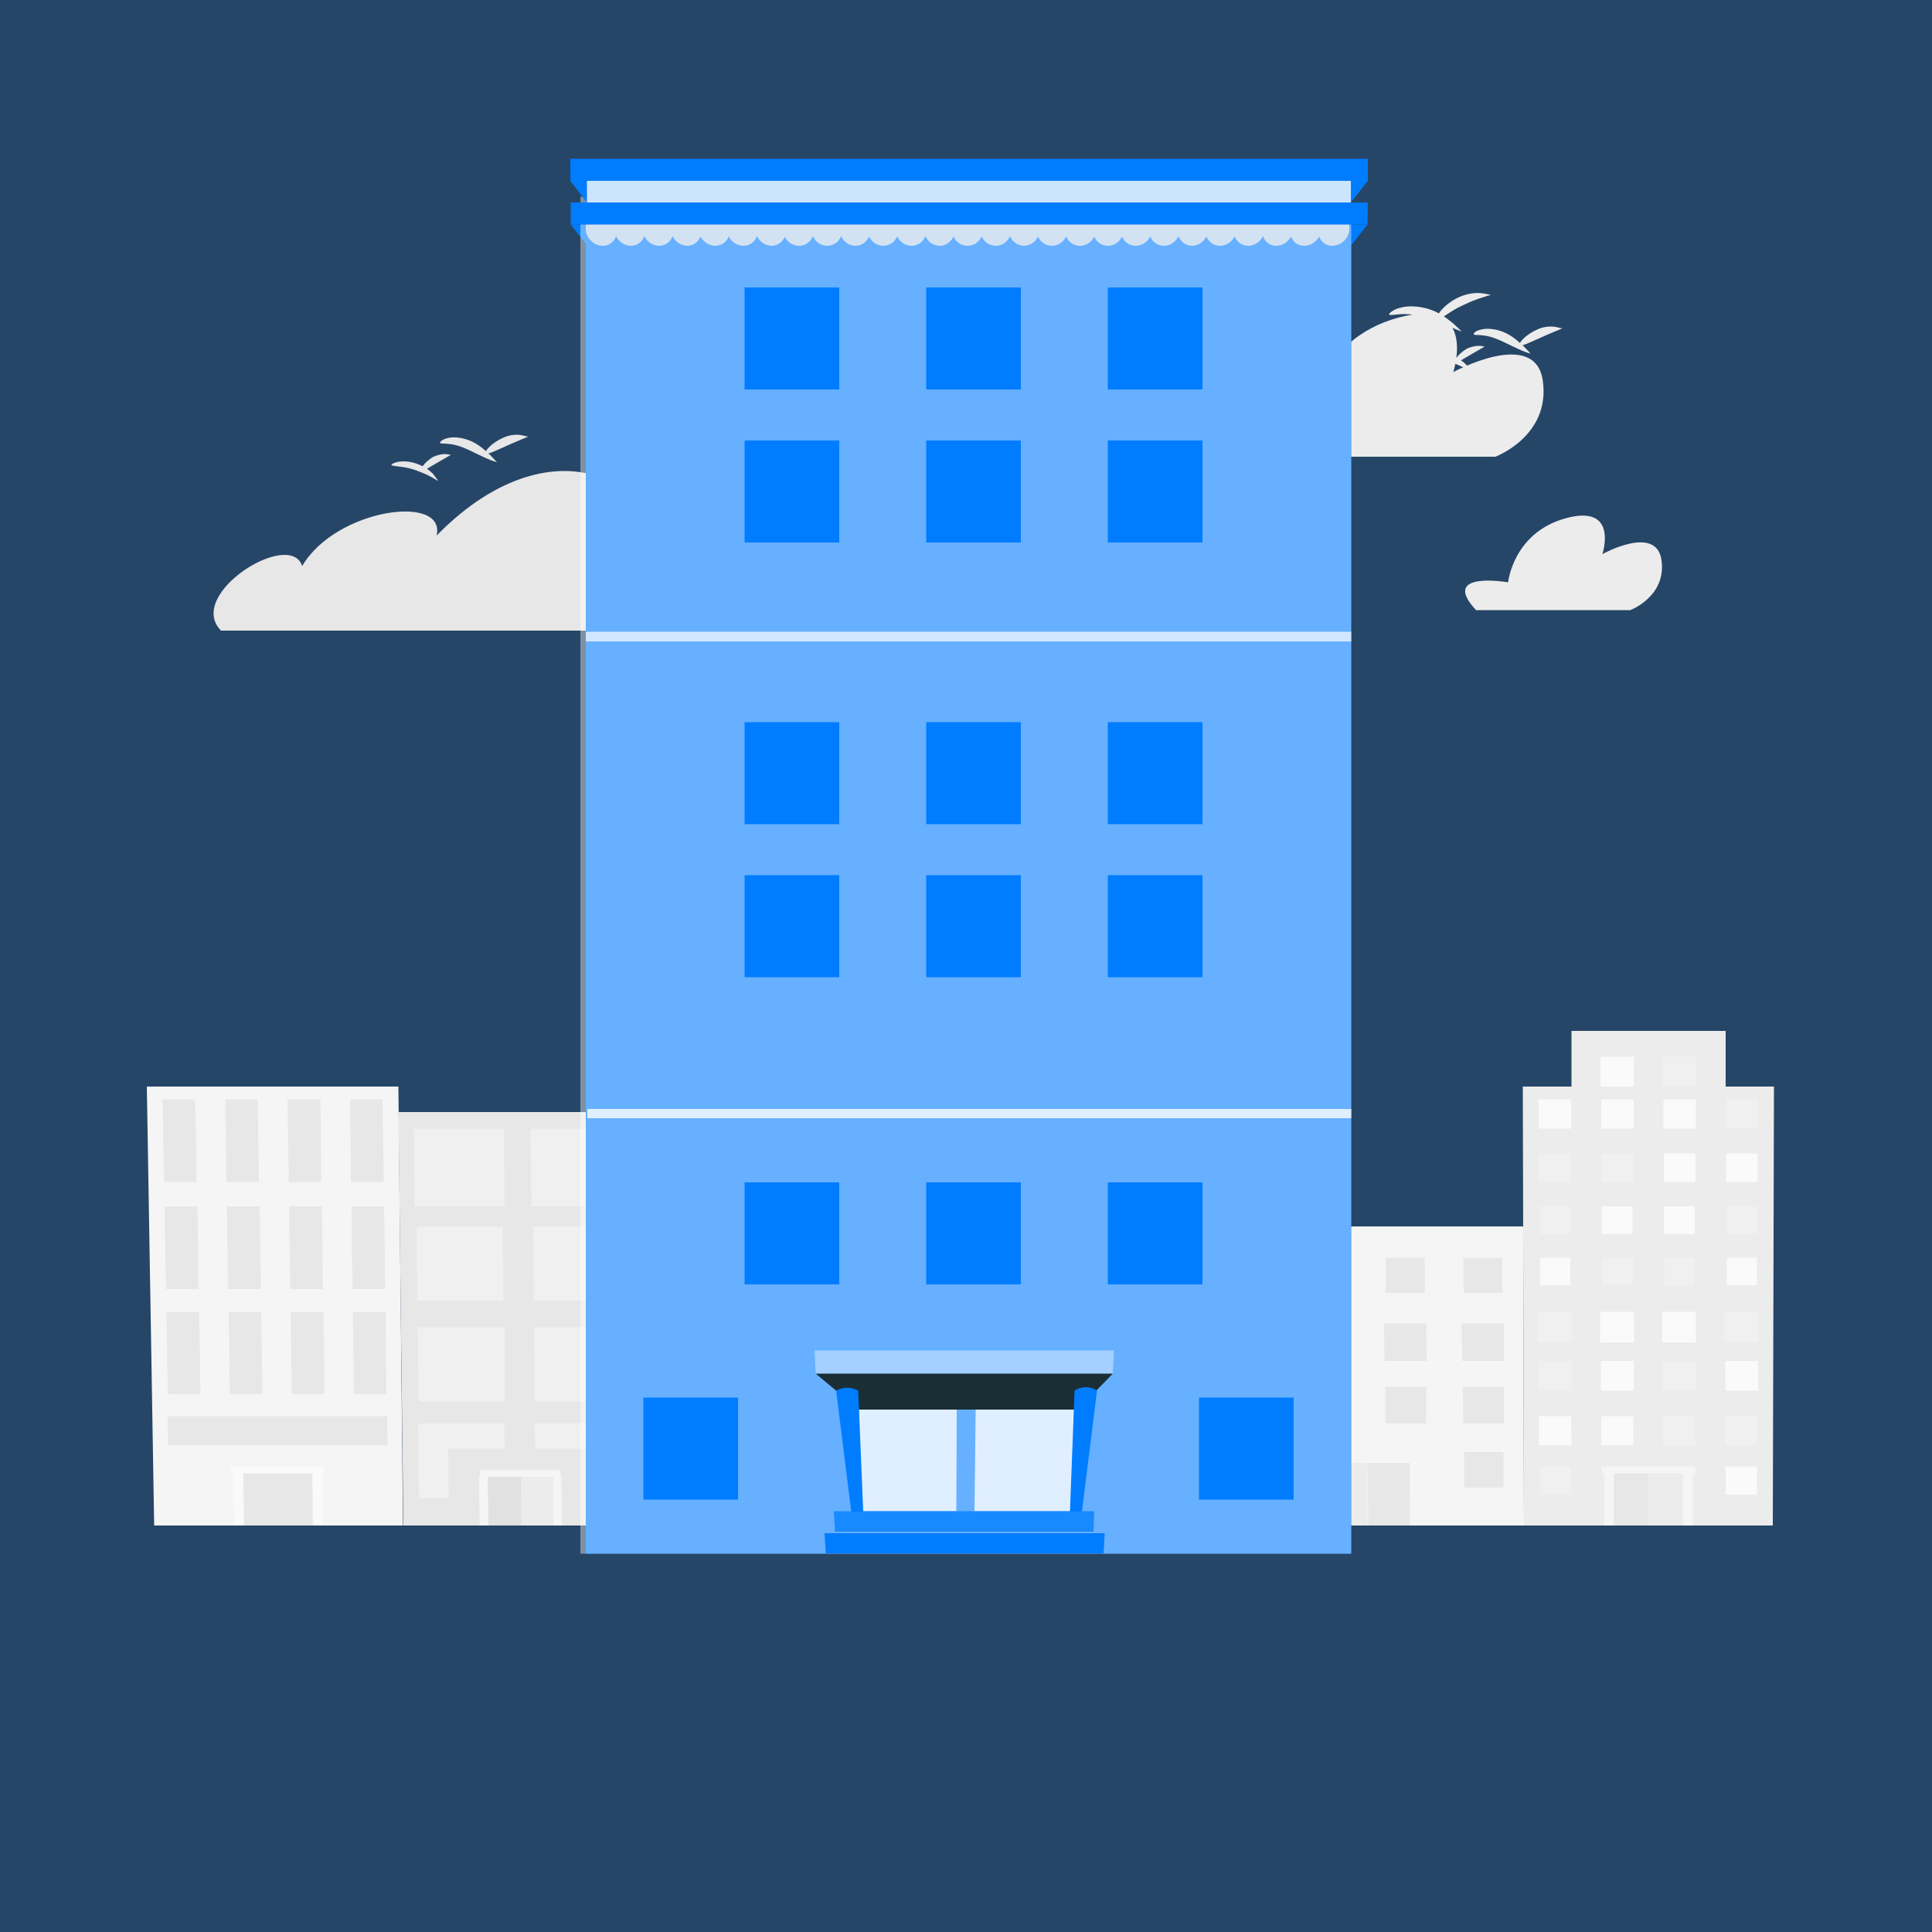 <?xml version="1.0" encoding="utf-8"?>
<!-- Generator: Adobe Illustrator 27.7.0, SVG Export Plug-In . SVG Version: 6.00 Build 0)  -->
<svg version="1.1" id="PATTERN" xmlns="http://www.w3.org/2000/svg" xmlns:xlink="http://www.w3.org/1999/xlink" x="0px" y="0px"
	 viewBox="0 0 500 500" style="enable-background:new 0 0 500 500;" xml:space="preserve">
<rect x="0" y="0" width="500" height="500" fill="#333333" stroke="none"/>
<style type="text/css">
	.st0{opacity:0.26;fill:#007CFF;enable-background:new    ;}
	.st1{fill:#ECECEC;}
	.st2{fill:#FAFAFA;}
	.st3{fill:#F0F0F0;}
	.st4{fill:#F5F5F5;}
	.st5{fill:#E7E7E7;}
	.st6{fill:#E1E1E1;}
	.st7{fill:#007CFF;}
	.st8{opacity:0.4;}
	.st9{fill:none;}
	.st10{fill:#FFFFFF;}
	.st11{opacity:0.8;}
	.st12{fill:#EFEFEF;}
	.st13{opacity:0.7;}
	.st14{opacity:0.1;}
	.st15{fill:#1A2E35;}
</style>
<rect x="-1.2" y="-1.2" class="st0" width="502.5" height="502.5"/>
<polygon class="st1" points="394.1,281.2 394.4,394.8 402.6,394.8 450.5,394.8 458.8,394.8 459.1,281.2 "/>
<polygon class="st1" points="406.7,266.8 406.7,292.1 411.8,292.1 441.5,292.1 446.6,292.1 446.6,266.8 "/>
<polygon class="st2" points="406.6,292.1 398.2,292.1 398.2,284.5 406.6,284.5 "/>
<rect x="414.4" y="284.5" class="st2" width="8.4" height="7.6"/>
<rect x="430.5" y="284.5" class="st2" width="8.4" height="7.6"/>
<polygon class="st3" points="455.1,292.1 446.7,292.1 446.7,284.5 455.1,284.5 "/>
<polygon class="st3" points="406.5,305.9 398.3,305.9 398.3,298.5 406.5,298.5 "/>
<rect x="414.4" y="298.5" class="st3" width="8.2" height="7.4"/>
<rect x="430.6" y="298.5" class="st2" width="8.2" height="7.4"/>
<polygon class="st2" points="454.9,305.9 446.7,305.9 446.7,298.5 454.9,298.5 "/>
<polygon class="st3" points="406.5,319.4 398.4,319.4 398.4,312.2 406.5,312.2 "/>
<rect x="414.5" y="312.2" class="st2" width="8" height="7.2"/>
<rect x="430.6" y="312.2" class="st2" width="8" height="7.2"/>
<rect x="414.2" y="273.5" class="st2" width="8.6" height="7.7"/>
<rect x="430.3" y="273.5" class="st3" width="8.6" height="7.7"/>
<polygon class="st3" points="454.8,319.4 446.8,319.4 446.8,312.2 454.8,312.2 "/>
<polygon class="st2" points="406.4,332.6 398.6,332.6 398.6,325.5 406.4,325.5 "/>
<rect x="414.7" y="325.5" class="st3" width="7.9" height="7"/>
<polygon class="st3" points="438.6,332.6 430.8,332.6 430.8,325.5 438.6,325.5 "/>
<polygon class="st2" points="454.7,332.6 446.9,332.6 446.9,325.5 454.7,325.5 "/>
<polygon class="st3" points="406.8,347.4 398,347.4 398,339.5 406.8,339.5 "/>
<polygon class="st2" points="422.9,347.4 414.1,347.4 414.1,339.5 422.9,339.5 "/>
<polygon class="st2" points="438.9,347.4 430.2,347.4 430.2,339.5 438.9,339.5 "/>
<polygon class="st3" points="455,347.4 446.2,347.4 446.2,339.5 455,339.5 "/>
<polygon class="st3" points="406.8,359.9 398.3,359.9 398.3,352.2 406.8,352.2 "/>
<rect x="414.3" y="352.2" class="st2" width="8.5" height="7.7"/>
<rect x="430.4" y="352.2" class="st3" width="8.5" height="7.7"/>
<polygon class="st2" points="455,359.9 446.5,359.9 446.5,352.2 455,352.2 "/>
<polygon class="st2" points="406.7,374 398.3,374 398.3,366.5 406.6,366.5 "/>
<rect x="414.4" y="366.5" class="st2" width="8.3" height="7.5"/>
<rect x="430.4" y="366.5" class="st3" width="8.3" height="7.5"/>
<polygon class="st3" points="454.7,374 446.4,374 446.4,366.5 454.8,366.5 "/>
<polygon class="st3" points="406.7,386.8 398.5,386.8 398.5,379.5 406.6,379.5 "/>
<polygon class="st2" points="454.7,386.8 446.6,386.8 446.6,379.5 454.7,379.5 "/>
<polygon class="st4" points="438.8,379.5 414.5,379.5 414.5,381.3 415.2,381.3 415.2,394.8 417.6,394.8 417.6,381.3 435.6,381.3 
	435.6,394.8 438.1,394.8 438.1,381.3 438.8,381.3 "/>
<polygon class="st5" points="426.7,394.8 417.7,394.8 417.7,381.3 426.7,381.3 "/>
<polygon class="st1" points="435.5,394.8 426.5,394.8 426.5,381.3 435.5,381.3 "/>
<polygon class="st4" points="394.2,317.4 394.4,394.8 384.1,394.8 324,394.8 313.7,394.8 312.9,317.4 "/>
<polygon class="st5" points="378.8,334.6 388.8,334.6 388.8,325.5 378.7,325.5 "/>
<polygon class="st5" points="358.6,334.6 368.7,334.6 368.7,325.5 358.6,325.5 "/>
<polygon class="st5" points="338.5,334.6 348.6,334.6 348.6,325.5 338.5,325.5 "/>
<polygon class="st5" points="378.4,352.2 389.2,352.2 389.2,342.5 378.3,342.5 "/>
<polygon class="st5" points="358.3,352.2 369.2,352.2 369.1,342.5 358.2,342.5 "/>
<polygon class="st5" points="338.2,352.2 349.1,352.2 349,342.5 338.2,342.5 "/>
<polygon class="st5" points="378.7,368.4 389.2,368.4 389.2,358.9 378.6,358.9 "/>
<polygon class="st5" points="358.6,368.4 369.1,368.4 369.1,358.9 358.5,358.9 "/>
<polygon class="st5" points="338.5,368.4 349.1,368.4 349,358.9 338.5,358.9 "/>
<polygon class="st5" points="378.9,385 389.1,385 389.1,375.8 378.9,375.8 "/>
<polygon class="st4" points="338.1,375.8 369.7,375.8 369.7,378.6 367.7,378.6 367.8,394.8 364.9,394.8 364.8,378.6 343.1,378.6 
	343.2,394.8 340.3,394.8 340.1,378.6 338.1,378.6 "/>
<polygon class="st5" points="354.1,394.8 364.9,394.8 364.8,378.6 354,378.6 "/>
<polygon class="st1" points="343.1,394.8 353.9,394.8 353.9,378.6 343,378.6 "/>
<polygon class="st4" points="38,281.2 39.9,394.8 48.2,394.8 96.1,394.8 104.3,394.8 103.1,281.2 "/>
<polygon class="st5" points="42.1,284.5 42.3,298.4 42.4,302.1 42.5,305.9 50.9,305.9 50.8,302.1 50.8,298.4 50.5,284.5 "/>
<polygon class="st5" points="58.3,284.5 58.5,298.4 58.5,302.1 58.6,305.9 67,305.9 67,302.1 66.9,298.4 66.7,284.5 "/>
<polygon class="st5" points="74.4,284.5 74.6,298.4 74.7,302.1 74.7,305.9 83.1,305.9 83.1,302.1 83.1,298.4 82.9,284.5 "/>
<polygon class="st5" points="90.6,284.5 90.8,298.4 90.8,304.2 90.8,305.9 99.3,305.9 99.3,304.2 99.2,298.4 99,284.5 "/>
<polygon class="st5" points="42.6,312.2 42.8,326 42.9,329.8 43,333.6 51.4,333.6 51.3,329.8 51.3,326 51.1,312.2 "/>
<polygon class="st5" points="58.7,312.2 58.9,326 59,331.4 59,333.6 67.5,333.6 67.5,331.4 67.4,326 67.2,312.2 "/>
<polygon class="st5" points="74.8,312.2 75,326 75.1,329.8 75.1,333.6 83.6,333.6 83.5,329.8 83.5,326 83.3,312.2 "/>
<polygon class="st5" points="91,312.2 91.1,326 91.2,329.8 91.2,333.6 99.7,333.6 99.6,329.8 99.6,326 99.4,312.2 "/>
<polygon class="st5" points="43.1,339.5 43.3,353.3 43.4,357.1 43.4,360.8 51.9,360.8 51.8,357.1 51.8,353.3 51.5,339.5 "/>
<polygon class="st5" points="59.2,339.5 59.4,353.3 59.4,357.1 59.5,360.8 67.9,360.8 67.9,357.1 67.8,353.3 67.6,339.5 "/>
<polygon class="st5" points="75.2,339.5 75.4,353.3 75.5,357.1 75.5,360.8 84,360.8 83.9,357.1 83.9,353.3 83.7,339.5 "/>
<polygon class="st5" points="91.3,339.5 91.5,353.3 91.5,358.5 91.6,360.8 100,360.8 100,358.5 99.9,353.3 99.8,339.5 "/>
<polygon class="st5" points="96,366.5 91.8,366.5 84,366.5 75.7,366.5 67.9,366.5 59.5,366.5 43.4,366.5 43.5,374 59.6,374 68,374 
	75.8,374 84.1,374 91.9,374 96.1,374 100.3,374 100.2,366.5 "/>
<polygon class="st2" points="84,379.5 59.7,379.5 59.7,381.3 60.4,381.3 60.6,394.8 63,394.8 62.8,381.3 80.9,381.3 81.1,394.8 
	83.5,394.8 83.3,381.3 84,381.3 "/>
<polygon class="st5" points="72.2,394.8 63.2,394.8 63,381.3 72,381.3 "/>
<polygon class="st5" points="80.9,394.8 71.9,394.8 71.8,381.3 80.8,381.3 "/>
<polygon class="st5" points="164.4,287.8 165.1,394.8 157.3,394.8 112.2,394.8 104.4,394.8 103.1,287.8 "/>
<polygon class="st3" points="142.7,368.4 146.1,368.4 160.9,368.4 160.9,371.8 160.9,375.2 161,387.7 153.4,387.7 153.2,374.9 
	145.8,374.9 142.8,374.9 138.5,374.9 138.4,368.4 "/>
<polygon class="st3" points="113.4,368.4 116.4,368.4 130.5,368.4 130.6,374.9 116,374.9 116.1,387.7 108.4,387.7 108.3,375.2 
	108.2,370.3 108.2,368.4 "/>
<polygon class="st4" points="124.2,380.4 145.1,380.4 145.1,382.2 145.3,382.2 145.4,394.8 143.2,394.8 143.1,382.2 126.2,382.2 
	126.4,394.8 124.1,394.8 124,382.2 124.2,382.2 "/>
<polygon class="st1" points="134.7,394.8 143.1,394.8 143,382.2 134.6,382.2 "/>
<polygon class="st6" points="126.5,394.8 134.9,394.8 134.8,382.2 126.3,382.2 "/>
<polygon class="st3" points="137.3,292.1 160.6,292.1 160.8,312.2 137.5,312.2 "/>
<polygon class="st3" points="107.1,292.1 130.4,292.1 130.6,312.2 107.3,312.2 "/>
<polygon class="st3" points="138,317.4 160.3,317.4 160.4,336.6 138.1,336.6 "/>
<polygon class="st3" points="107.8,317.4 130.1,317.4 130.3,336.6 108,336.6 "/>
<polygon class="st3" points="138.2,343.5 160.6,343.5 160.8,362.7 138.4,362.7 "/>
<polygon class="st3" points="108.1,343.5 130.6,343.5 130.7,362.7 108.3,362.7 "/>
<path class="st5" d="M57.2,163.2h100.7c12.9,0,16-18.1,3.8-22.3c-0.2-0.1-0.3-0.1-0.5-0.2c13.5-11.2-16.1-34.9-48.2-2.1
	c2.5-10.9-26.1-7-34.8,7.9C75.1,136.8,47.9,153.8,57.2,163.2L57.2,163.2z"/>
<path class="st1" d="M326.6,118.2H387c0,0,14.2-5.3,12.3-19.5c-1.8-14.1-23.2-2.4-23.2-2.4s6.5-19.7-14.2-14.1s-22.7,25.1-22.7,25.1
	S312,102.6,326.6,118.2L326.6,118.2z"/>
<path class="st1" d="M382,157.9h39.9c0,0,9.4-3.5,8.1-12.9s-15.3-1.6-15.3-1.6s4.3-13-9.4-9.3s-15,16.6-15,16.6
	S372.4,147.6,382,157.9L382,157.9z"/>
<path class="st1" d="M396.1,91.5c0,0-0.9-0.2-2.3-0.8c-1.4-0.6-3.2-1.5-5.1-2.4c-1.9-0.9-3.6-1.4-5-1.5c-1.3-0.2-2.2,0-2.3-0.3
	c-0.1-0.3,0.6-1,2.3-1.3c1.6-0.3,3.9,0,6,1c2.1,1,3.6,2.5,4.7,3.5C395.5,90.8,396.1,91.5,396.1,91.5L396.1,91.5z"/>
<path class="st1" d="M404.3,85c0,0-0.7,0.3-1.7,0.7c-1,0.4-2.3,1-3.7,1.6c-2.8,1.2-5.2,2.5-5.6,2c-0.2-0.3,0.2-0.9,1-1.7
	s2.1-1.7,3.7-2.4c1.6-0.7,3.3-0.8,4.5-0.6c0.6,0.1,1,0.2,1.3,0.3C404.1,84.9,404.3,85,404.3,85L404.3,85z"/>
<path class="st1" d="M381,96.4c0,0-0.2-0.1-0.5-0.3c-0.3-0.2-0.7-0.4-1.2-0.7c-1-0.6-2.5-1.2-4.1-1.8c-3.3-1.2-6.2-0.9-6.3-1.4
	c0-0.2,0.7-0.6,1.9-0.8c1.2-0.2,3.1-0.1,4.9,0.6c1.9,0.7,3.3,1.8,4.1,2.8c0.4,0.5,0.7,0.9,0.9,1.2C380.9,96.3,381,96.4,381,96.4z"/>
<path class="st1" d="M384.2,89.7c0,0-0.5,0.3-1.2,0.7c-0.7,0.4-1.6,0.9-2.6,1.5c-2,1.1-3.5,2.3-3.9,2c-0.2-0.2,0-0.7,0.5-1.4
	c0.5-0.7,1.4-1.5,2.5-2.2c1.2-0.6,2.4-0.8,3.2-0.8C383.7,89.5,384.2,89.7,384.2,89.7L384.2,89.7z"/>
<path class="st1" d="M378.3,85.8c0,0-1.1-0.4-2.8-1.1c-1.7-0.7-4-1.7-6.5-2.5s-4.9-1-6.5-0.9c-1.7,0.1-2.8,0.4-3,0.1
	c-0.1-0.2,0.8-1.2,2.7-1.7c1.9-0.6,4.7-0.6,7.6,0.3s4.9,2.6,6.4,3.8C377.5,85,378.3,85.8,378.3,85.8L378.3,85.8z"/>
<path class="st1" d="M385.8,76.3c0,0-0.2,0.1-0.6,0.2c-0.4,0.1-1,0.3-1.6,0.5c-1.4,0.4-3.1,1.1-5,2c-3.8,1.7-6.2,4.2-6.8,3.8
	c-0.2-0.2,0.1-1.1,1-2.3c1-1.2,2.6-2.6,4.8-3.6c2.2-1,4.4-1.2,5.9-1c0.8,0.1,1.4,0.2,1.8,0.3C385.6,76.2,385.8,76.3,385.8,76.3
	L385.8,76.3z"/>
<path class="st5" d="M128.6,119.6c0,0-0.9-0.2-2.3-0.8c-1.4-0.6-3.2-1.5-5.1-2.4c-1.9-0.9-3.6-1.4-5-1.5c-1.3-0.2-2.2,0-2.3-0.3
	c-0.1-0.3,0.7-1,2.3-1.3c1.6-0.3,3.9,0,6,1c2.1,1,3.6,2.5,4.7,3.5C127.9,118.9,128.6,119.6,128.6,119.6L128.6,119.6z"/>
<path class="st5" d="M136.7,113c0,0-0.7,0.3-1.7,0.7c-1,0.4-2.3,1-3.7,1.6c-2.8,1.2-5.2,2.5-5.6,2c-0.2-0.3,0.2-0.9,1-1.7
	c0.8-0.8,2.1-1.7,3.7-2.4c1.6-0.7,3.3-0.8,4.4-0.6c0.6,0.1,1,0.2,1.3,0.3C136.6,113,136.7,113,136.7,113L136.7,113z"/>
<path class="st5" d="M113.4,124.5c0,0-0.2-0.1-0.5-0.3c-0.3-0.2-0.7-0.4-1.2-0.7c-1-0.6-2.5-1.2-4.1-1.8c-3.3-1.2-6.2-0.9-6.3-1.4
	c0-0.2,0.7-0.6,1.9-0.8c1.2-0.2,3.1-0.1,4.9,0.6c1.9,0.7,3.3,1.8,4.1,2.7c0.4,0.5,0.7,0.9,0.9,1.2
	C113.3,124.3,113.4,124.5,113.4,124.5L113.4,124.5z"/>
<path class="st5" d="M116.7,117.7c0,0-0.5,0.3-1.2,0.7c-0.7,0.4-1.6,0.9-2.6,1.5c-2,1.1-3.5,2.3-3.9,2c-0.2-0.2,0-0.7,0.5-1.4
	c0.5-0.7,1.4-1.5,2.5-2.2c1.2-0.6,2.4-0.8,3.2-0.8C116.1,117.6,116.7,117.7,116.7,117.7z"/>
<polygon class="st5" points="321.2,309.9 331.7,309.9 331.7,300.4 321.2,300.4 "/>
<polygon class="st5" points="321,328.2 332.3,328.2 332.2,318.1 320.9,318.1 "/>
<polygon class="st5" points="321.3,345.1 332.3,345.1 332.2,335.2 321.2,335.2 "/>
<polygon class="st5" points="321.6,362.3 332.3,362.3 332.2,352.8 321.6,352.8 "/>
<polygon class="st7" points="147.7,58.1 152,63.6 349.6,63.6 353.9,58.1 "/>
<g class="st8">
	<polygon class="st9" points="147.7,58.1 152,63.6 349.6,63.6 353.9,58.1 	"/>
</g>
<rect x="151.6" y="50.9" class="st7" width="198.1" height="351.2"/>
<g class="st8">
	<rect x="150.2" y="50.9" class="st10" width="199.5" height="351.2"/>
</g>
<g class="st11">
	<path class="st12" d="M159.6,59.5c0.2,2.3-1.4,4.1-3.6,4.1s-4.2-1.8-4.4-4.1c-0.2-2.3,1.3-4.2,3.5-4.2
		C157.4,55.4,159.4,57.2,159.6,59.5z"/>
	<path class="st12" d="M166.9,59.5c0.2,2.3-1.4,4.1-3.6,4.1s-4.1-1.8-4.4-4.1c-0.2-2.3,1.4-4.2,3.6-4.2
		C164.7,55.4,166.7,57.2,166.9,59.5z"/>
	<path class="st12" d="M174.2,59.5c0.2,2.3-1.4,4.1-3.6,4.1s-4.1-1.8-4.3-4.1c-0.2-2.3,1.4-4.2,3.6-4.2S174,57.2,174.2,59.5z"/>
	<path class="st12" d="M181.5,59.5c0.2,2.3-1.5,4.1-3.6,4.1c-2.2,0-4.1-1.8-4.3-4.1c-0.2-2.3,1.4-4.2,3.6-4.2S181.3,57.2,181.5,59.5
		z"/>
	<path class="st12" d="M188.8,59.5c0.2,2.3-1.5,4.1-3.7,4.1c-2.2,0-4.1-1.8-4.3-4.1c-0.2-2.3,1.5-4.2,3.7-4.2S188.6,57.2,188.8,59.5
		z"/>
	<path class="st12" d="M196.1,59.5c0.1,2.3-1.5,4.1-3.7,4.1s-4.1-1.8-4.2-4.1c-0.2-2.3,1.5-4.2,3.7-4.2S195.9,57.2,196.1,59.5
		L196.1,59.5z"/>
	<path class="st12" d="M203.4,59.5c0.1,2.3-1.6,4.1-3.7,4.1s-4.1-1.8-4.2-4.1c-0.1-2.3,1.5-4.2,3.7-4.2
		C201.3,55.4,203.2,57.2,203.4,59.5z"/>
	<path class="st12" d="M210.6,59.5c0.1,2.3-1.6,4.1-3.8,4.1s-4.1-1.8-4.2-4.1c-0.1-2.3,1.6-4.2,3.8-4.2
		C208.7,55.4,210.6,57.2,210.6,59.5z"/>
	<path class="st12" d="M217.9,59.5c0.1,2.3-1.6,4.1-3.8,4.1c-2.2,0-4-1.8-4.1-4.1c-0.1-2.3,1.6-4.2,3.8-4.2S217.9,57.2,217.9,59.5z"
		/>
	<path class="st12" d="M225.2,59.5c0.1,2.3-1.7,4.1-3.8,4.1c-2.2,0-4-1.8-4.1-4.1c-0.1-2.3,1.6-4.2,3.8-4.2S225.2,57.2,225.2,59.5z"
		/>
	<path class="st12" d="M232.5,59.5c0,2.3-1.7,4.1-3.9,4.1c-2.2,0-4-1.8-4.1-4.1c-0.1-2.3,1.7-4.2,3.9-4.2
		C230.6,55.4,232.5,57.2,232.5,59.5z"/>
	<path class="st12" d="M239.8,59.5c0,2.3-1.7,4.1-3.9,4.1s-4-1.8-4.1-4.1c-0.1-2.3,1.7-4.2,3.9-4.2S239.8,57.2,239.8,59.5z"/>
	<path class="st12" d="M247.1,59.5c0,2.3-1.8,4.1-3.9,4.1c-2.2,0-4-1.8-4-4.1c0-2.3,1.7-4.2,3.9-4.2S247.1,57.2,247.1,59.5z"/>
	<path class="st12" d="M254.4,59.5c0,2.3-1.8,4.1-4,4.1s-4-1.8-4-4.1c0-2.3,1.8-4.2,4-4.2S254.4,57.2,254.4,59.5z"/>
	<path class="st12" d="M261.7,59.5c0,2.3-1.8,4.1-4,4.1c-2.2,0-4-1.8-3.9-4.1c0-2.3,1.8-4.2,4-4.2S261.7,57.2,261.7,59.5z"/>
	<path class="st12" d="M269,59.5c0,2.3-1.9,4.1-4,4.1s-3.9-1.8-3.9-4.1c0-2.3,1.8-4.2,4-4.2S269,57.2,269,59.5z"/>
	<path class="st12" d="M276.3,59.5c-0.1,2.3-1.9,4.1-4.1,4.1s-3.9-1.8-3.9-4.1c0-2.3,1.9-4.2,4.1-4.2S276.3,57.2,276.3,59.5z"/>
	<path class="st12" d="M283.6,59.5c-0.1,2.3-1.9,4.1-4.1,4.1s-3.9-1.8-3.9-4.1c0.1-2.3,1.9-4.2,4.1-4.2
		C281.9,55.4,283.6,57.2,283.6,59.5z"/>
	<path class="st12" d="M290.8,59.5c-0.1,2.3-1.9,4.1-4.1,4.1c-2.2,0-3.9-1.8-3.8-4.1c0.1-2.3,1.9-4.2,4.1-4.2
		C289.2,55.4,291,57.2,290.8,59.5z"/>
	<path class="st12" d="M298.1,59.5c-0.1,2.3-2,4.1-4.2,4.1s-3.9-1.8-3.8-4.1c0.1-2.3,2-4.2,4.2-4.2S298.3,57.2,298.1,59.5z"/>
	<path class="st12" d="M305.4,59.5c-0.1,2.3-2,4.1-4.2,4.1c-2.2,0-3.9-1.8-3.7-4.1c0.1-2.3,2-4.2,4.2-4.2S305.6,57.2,305.4,59.5z"/>
	<path class="st12" d="M312.7,59.5c-0.2,2.3-2.1,4.1-4.2,4.1s-3.9-1.8-3.7-4.1c0.1-2.3,2-4.2,4.2-4.2
		C311.2,55.4,312.9,57.2,312.7,59.5z"/>
	<path class="st12" d="M320,59.5c-0.2,2.3-2.1,4.1-4.3,4.1c-2.2,0-3.8-1.8-3.7-4.1c0.2-2.3,2.1-4.2,4.3-4.2S320.2,57.2,320,59.5z"/>
	<path class="st12" d="M327.3,59.5c-0.2,2.3-2.1,4.1-4.3,4.1s-3.8-1.8-3.7-4.1c0.2-2.3,2.1-4.2,4.3-4.2S327.5,57.2,327.3,59.5z"/>
	<path class="st12" d="M334.6,59.5c-0.2,2.3-2.1,4.1-4.3,4.1s-3.8-1.8-3.6-4.1c0.2-2.3,2.1-4.2,4.3-4.2S334.8,57.2,334.6,59.5z"/>
	<path class="st12" d="M341.9,59.5c-0.2,2.3-2.2,4.1-4.4,4.1s-3.8-1.8-3.6-4.1c0.2-2.3,2.2-4.2,4.4-4.2
		C340.5,55.4,342.1,57.2,341.9,59.5z"/>
	<path class="st12" d="M349.2,59.5c-0.2,2.3-2.2,4.1-4.4,4.1c-2.2,0-3.8-1.8-3.6-4.1c0.2-2.3,2.2-4.2,4.4-4.2S349.4,57.2,349.2,59.5
		z"/>
</g>
<polygon class="st7" points="147.7,52.4 354,52.4 353.9,58.1 147.7,58.1 "/>
<polygon class="st7" points="147.6,46.8 151.9,52.4 349.6,52.4 354,46.8 "/>
<g class="st8">
	<polygon class="st9" points="147.6,46.8 151.9,52.4 349.6,52.4 354,46.8 	"/>
</g>
<polygon class="st7" points="147.6,41.1 354,41.1 354,46.8 147.6,46.8 "/>
<g>
	<polygon class="st7" points="151.9,46.8 349.6,46.8 349.6,52.4 151.9,52.4 	"/>
</g>
<g class="st11">
	<polygon class="st10" points="151.9,46.8 349.6,46.8 349.6,52.4 151.9,52.4 	"/>
</g>
<g class="st13">
	<polygon class="st10" points="151.6,163.5 349.7,163.5 349.7,166 151.6,166 	"/>
</g>
<g class="st11">
	<polygon class="st10" points="152,287 349.7,287 349.7,289.4 152,289.4 	"/>
</g>
<rect x="192.7" y="74.4" class="st7" width="24.5" height="26.4"/>
<rect x="239.7" y="74.4" class="st7" width="24.5" height="26.4"/>
<rect x="286.7" y="74.4" class="st7" width="24.5" height="26.4"/>
<rect x="192.7" y="114" class="st7" width="24.5" height="26.4"/>
<rect x="239.7" y="114" class="st7" width="24.5" height="26.4"/>
<rect x="286.7" y="114" class="st7" width="24.5" height="26.4"/>
<rect x="192.7" y="306" class="st7" width="24.5" height="26.4"/>
<rect x="239.7" y="306" class="st7" width="24.5" height="26.4"/>
<rect x="286.7" y="306" class="st7" width="24.5" height="26.4"/>
<rect x="166.5" y="361.7" class="st7" width="24.5" height="26.4"/>
<rect x="310.3" y="361.7" class="st7" width="24.5" height="26.4"/>
<rect x="192.7" y="186.9" class="st7" width="24.5" height="26.4"/>
<rect x="239.7" y="186.9" class="st7" width="24.5" height="26.4"/>
<rect x="286.7" y="186.9" class="st7" width="24.5" height="26.4"/>
<rect x="192.7" y="226.5" class="st7" width="24.5" height="26.4"/>
<rect x="239.7" y="226.5" class="st7" width="24.5" height="26.4"/>
<rect x="286.7" y="226.5" class="st7" width="24.5" height="26.4"/>
<g class="st11">
	<polygon class="st10" points="222.3,364.8 247.6,364.8 247.5,391.1 222.1,391.1 	"/>
</g>
<g class="st11">
	<polygon class="st10" points="252.5,364.8 278.9,364.8 277.7,391.1 252.2,391.1 	"/>
</g>
<polygon class="st7" points="283,396.4 216.1,396.4 215.8,391.1 283.2,391.1 "/>
<g class="st14">
	<polygon class="st10" points="283,396.4 216.1,396.4 215.8,391.1 283.2,391.1 	"/>
</g>
<polygon class="st7" points="285.6,402 213.7,402 213.4,396.8 285.9,396.8 "/>
<g class="st8">
	<polygon class="st10" points="288,355.5 211.1,355.5 210.8,349.5 288.3,349.5 	"/>
</g>
<polygon class="st15" points="211.1,355.5 222.3,364.8 278.9,364.8 288,355.5 "/>
<path class="st7" d="M216.4,359.9l3.9,31.3h3.1l-1.3-31.3l0,0C220.4,358.9,218.1,358.9,216.4,359.9L216.4,359.9z"/>
<path class="st7" d="M283.9,359.9l-3.9,31.3h-3.1l1.2-31.3l0,0C279.8,358.7,282.3,358.7,283.9,359.9L283.9,359.9L283.9,359.9z"/>
</svg>

